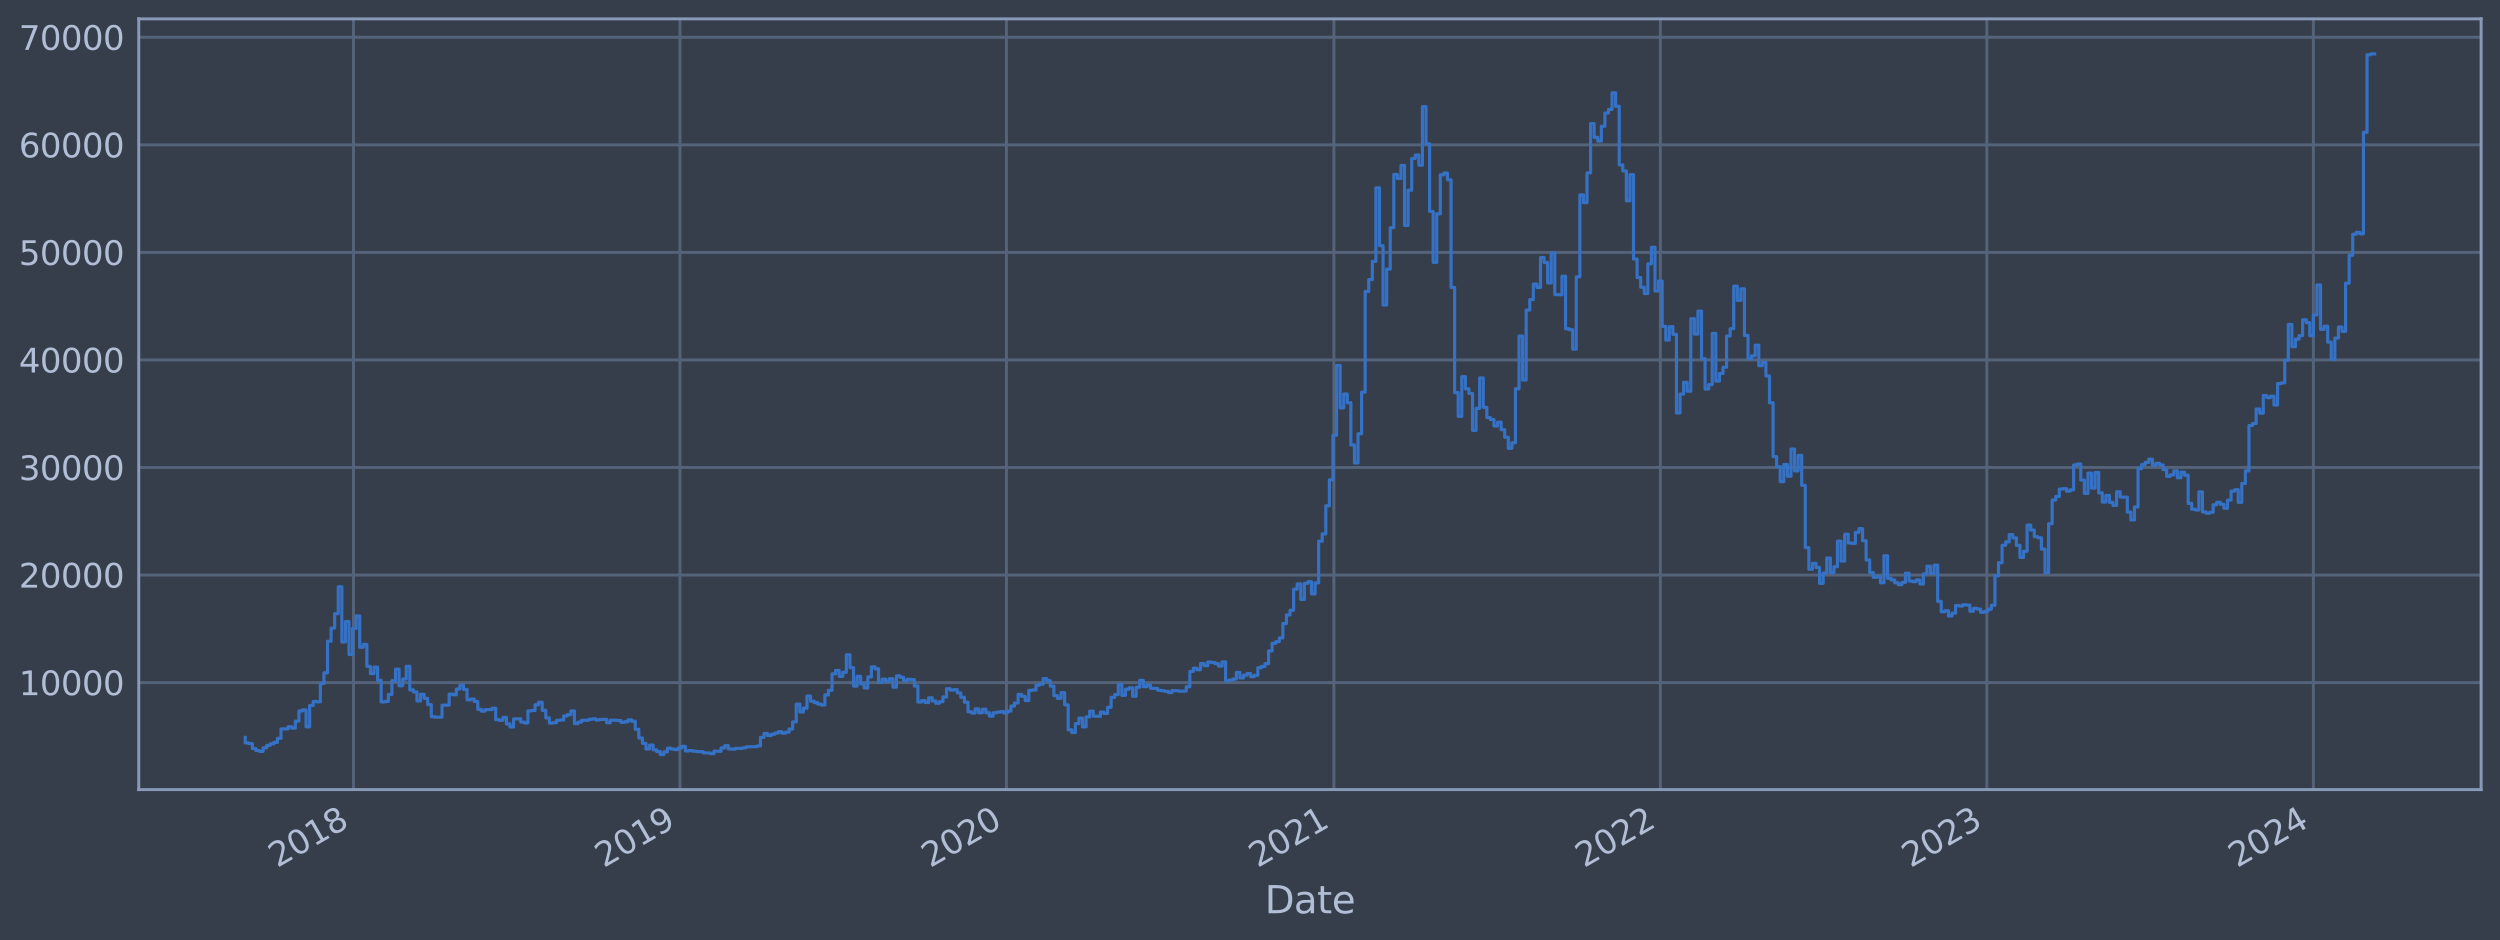 <?xml version="1.0" encoding="utf-8" standalone="no"?>
<!DOCTYPE svg PUBLIC "-//W3C//DTD SVG 1.1//EN"
  "http://www.w3.org/Graphics/SVG/1.1/DTD/svg11.dtd">
<svg xmlns:xlink="http://www.w3.org/1999/xlink" width="952.884pt" height="358.291pt" viewBox="0 0 952.884 358.291" xmlns="http://www.w3.org/2000/svg" version="1.1">
 <defs>
  <style type="text/css">*{stroke-linejoin: round; stroke-linecap: butt}</style>
 </defs>
 <g id="figure_1">
  <g id="patch_1">
   <path d="M 0 358.291 
L 952.884 358.291 
L 952.884 0 
L 0 0 
z
" style="fill: #373e4b"/>
  </g>
  <g id="axes_1">
   <g id="patch_2">
    <path d="M 52.884 300.96 
L 945.684 300.96 
L 945.684 7.2 
L 52.884 7.2 
z
" style="fill: #373e4b"/>
   </g>
   <g id="matplotlib.axis_1">
    <g id="xtick_1">
     <g id="line2d_1">
      <path d="M 134.721 300.96 
L 134.721 7.2 
" clip-path="url(#pce26f4c0db)" style="fill: none; stroke: #546379; stroke-width: 1.12; stroke-linecap: square"/>
     </g>
     <g id="line2d_2"/>
     <g id="text_1">
      <!-- 2018 -->
      <g style="fill: #b1bed6" transform="translate(105.64 330.885) rotate(-30) scale(0.126 -0.126)">
       <defs>
        <path id="DejaVuSans-32" d="M 1228 531 
L 3431 531 
L 3431 0 
L 469 0 
L 469 531 
Q 828 903 1448 1529 
Q 2069 2156 2228 2338 
Q 2531 2678 2651 2914 
Q 2772 3150 2772 3378 
Q 2772 3750 2511 3984 
Q 2250 4219 1831 4219 
Q 1534 4219 1204 4116 
Q 875 4013 500 3803 
L 500 4441 
Q 881 4594 1212 4672 
Q 1544 4750 1819 4750 
Q 2544 4750 2975 4387 
Q 3406 4025 3406 3419 
Q 3406 3131 3298 2873 
Q 3191 2616 2906 2266 
Q 2828 2175 2409 1742 
Q 1991 1309 1228 531 
z
" transform="scale(0.016)"/>
        <path id="DejaVuSans-30" d="M 2034 4250 
Q 1547 4250 1301 3770 
Q 1056 3291 1056 2328 
Q 1056 1369 1301 889 
Q 1547 409 2034 409 
Q 2525 409 2770 889 
Q 3016 1369 3016 2328 
Q 3016 3291 2770 3770 
Q 2525 4250 2034 4250 
z
M 2034 4750 
Q 2819 4750 3233 4129 
Q 3647 3509 3647 2328 
Q 3647 1150 3233 529 
Q 2819 -91 2034 -91 
Q 1250 -91 836 529 
Q 422 1150 422 2328 
Q 422 3509 836 4129 
Q 1250 4750 2034 4750 
z
" transform="scale(0.016)"/>
        <path id="DejaVuSans-31" d="M 794 531 
L 1825 531 
L 1825 4091 
L 703 3866 
L 703 4441 
L 1819 4666 
L 2450 4666 
L 2450 531 
L 3481 531 
L 3481 0 
L 794 0 
L 794 531 
z
" transform="scale(0.016)"/>
        <path id="DejaVuSans-38" d="M 2034 2216 
Q 1584 2216 1326 1975 
Q 1069 1734 1069 1313 
Q 1069 891 1326 650 
Q 1584 409 2034 409 
Q 2484 409 2743 651 
Q 3003 894 3003 1313 
Q 3003 1734 2745 1975 
Q 2488 2216 2034 2216 
z
M 1403 2484 
Q 997 2584 770 2862 
Q 544 3141 544 3541 
Q 544 4100 942 4425 
Q 1341 4750 2034 4750 
Q 2731 4750 3128 4425 
Q 3525 4100 3525 3541 
Q 3525 3141 3298 2862 
Q 3072 2584 2669 2484 
Q 3125 2378 3379 2068 
Q 3634 1759 3634 1313 
Q 3634 634 3220 271 
Q 2806 -91 2034 -91 
Q 1263 -91 848 271 
Q 434 634 434 1313 
Q 434 1759 690 2068 
Q 947 2378 1403 2484 
z
M 1172 3481 
Q 1172 3119 1398 2916 
Q 1625 2713 2034 2713 
Q 2441 2713 2670 2916 
Q 2900 3119 2900 3481 
Q 2900 3844 2670 4047 
Q 2441 4250 2034 4250 
Q 1625 4250 1398 4047 
Q 1172 3844 1172 3481 
z
" transform="scale(0.016)"/>
       </defs>
       <use xlink:href="#DejaVuSans-32"/>
       <use xlink:href="#DejaVuSans-30" x="63.623"/>
       <use xlink:href="#DejaVuSans-31" x="127.246"/>
       <use xlink:href="#DejaVuSans-38" x="190.869"/>
      </g>
     </g>
    </g>
    <g id="xtick_2">
     <g id="line2d_3">
      <path d="M 259.168 300.96 
L 259.168 7.2 
" clip-path="url(#pce26f4c0db)" style="fill: none; stroke: #546379; stroke-width: 1.12; stroke-linecap: square"/>
     </g>
     <g id="line2d_4"/>
     <g id="text_2">
      <!-- 2019 -->
      <g style="fill: #b1bed6" transform="translate(230.087 330.885) rotate(-30) scale(0.126 -0.126)">
       <defs>
        <path id="DejaVuSans-39" d="M 703 97 
L 703 672 
Q 941 559 1184 500 
Q 1428 441 1663 441 
Q 2288 441 2617 861 
Q 2947 1281 2994 2138 
Q 2813 1869 2534 1725 
Q 2256 1581 1919 1581 
Q 1219 1581 811 2004 
Q 403 2428 403 3163 
Q 403 3881 828 4315 
Q 1253 4750 1959 4750 
Q 2769 4750 3195 4129 
Q 3622 3509 3622 2328 
Q 3622 1225 3098 567 
Q 2575 -91 1691 -91 
Q 1453 -91 1209 -44 
Q 966 3 703 97 
z
M 1959 2075 
Q 2384 2075 2632 2365 
Q 2881 2656 2881 3163 
Q 2881 3666 2632 3958 
Q 2384 4250 1959 4250 
Q 1534 4250 1286 3958 
Q 1038 3666 1038 3163 
Q 1038 2656 1286 2365 
Q 1534 2075 1959 2075 
z
" transform="scale(0.016)"/>
       </defs>
       <use xlink:href="#DejaVuSans-32"/>
       <use xlink:href="#DejaVuSans-30" x="63.623"/>
       <use xlink:href="#DejaVuSans-31" x="127.246"/>
       <use xlink:href="#DejaVuSans-39" x="190.869"/>
      </g>
     </g>
    </g>
    <g id="xtick_3">
     <g id="line2d_5">
      <path d="M 383.616 300.96 
L 383.616 7.2 
" clip-path="url(#pce26f4c0db)" style="fill: none; stroke: #546379; stroke-width: 1.12; stroke-linecap: square"/>
     </g>
     <g id="line2d_6"/>
     <g id="text_3">
      <!-- 2020 -->
      <g style="fill: #b1bed6" transform="translate(354.535 330.885) rotate(-30) scale(0.126 -0.126)">
       <use xlink:href="#DejaVuSans-32"/>
       <use xlink:href="#DejaVuSans-30" x="63.623"/>
       <use xlink:href="#DejaVuSans-32" x="127.246"/>
       <use xlink:href="#DejaVuSans-30" x="190.869"/>
      </g>
     </g>
    </g>
    <g id="xtick_4">
     <g id="line2d_7">
      <path d="M 508.405 300.96 
L 508.405 7.2 
" clip-path="url(#pce26f4c0db)" style="fill: none; stroke: #546379; stroke-width: 1.12; stroke-linecap: square"/>
     </g>
     <g id="line2d_8"/>
     <g id="text_4">
      <!-- 2021 -->
      <g style="fill: #b1bed6" transform="translate(479.324 330.885) rotate(-30) scale(0.126 -0.126)">
       <use xlink:href="#DejaVuSans-32"/>
       <use xlink:href="#DejaVuSans-30" x="63.623"/>
       <use xlink:href="#DejaVuSans-32" x="127.246"/>
       <use xlink:href="#DejaVuSans-31" x="190.869"/>
      </g>
     </g>
    </g>
    <g id="xtick_5">
     <g id="line2d_9">
      <path d="M 632.852 300.96 
L 632.852 7.2 
" clip-path="url(#pce26f4c0db)" style="fill: none; stroke: #546379; stroke-width: 1.12; stroke-linecap: square"/>
     </g>
     <g id="line2d_10"/>
     <g id="text_5">
      <!-- 2022 -->
      <g style="fill: #b1bed6" transform="translate(603.771 330.885) rotate(-30) scale(0.126 -0.126)">
       <use xlink:href="#DejaVuSans-32"/>
       <use xlink:href="#DejaVuSans-30" x="63.623"/>
       <use xlink:href="#DejaVuSans-32" x="127.246"/>
       <use xlink:href="#DejaVuSans-32" x="190.869"/>
      </g>
     </g>
    </g>
    <g id="xtick_6">
     <g id="line2d_11">
      <path d="M 757.3 300.96 
L 757.3 7.2 
" clip-path="url(#pce26f4c0db)" style="fill: none; stroke: #546379; stroke-width: 1.12; stroke-linecap: square"/>
     </g>
     <g id="line2d_12"/>
     <g id="text_6">
      <!-- 2023 -->
      <g style="fill: #b1bed6" transform="translate(728.219 330.885) rotate(-30) scale(0.126 -0.126)">
       <defs>
        <path id="DejaVuSans-33" d="M 2597 2516 
Q 3050 2419 3304 2112 
Q 3559 1806 3559 1356 
Q 3559 666 3084 287 
Q 2609 -91 1734 -91 
Q 1441 -91 1130 -33 
Q 819 25 488 141 
L 488 750 
Q 750 597 1062 519 
Q 1375 441 1716 441 
Q 2309 441 2620 675 
Q 2931 909 2931 1356 
Q 2931 1769 2642 2001 
Q 2353 2234 1838 2234 
L 1294 2234 
L 1294 2753 
L 1863 2753 
Q 2328 2753 2575 2939 
Q 2822 3125 2822 3475 
Q 2822 3834 2567 4026 
Q 2313 4219 1838 4219 
Q 1578 4219 1281 4162 
Q 984 4106 628 3988 
L 628 4550 
Q 988 4650 1302 4700 
Q 1616 4750 1894 4750 
Q 2613 4750 3031 4423 
Q 3450 4097 3450 3541 
Q 3450 3153 3228 2886 
Q 3006 2619 2597 2516 
z
" transform="scale(0.016)"/>
       </defs>
       <use xlink:href="#DejaVuSans-32"/>
       <use xlink:href="#DejaVuSans-30" x="63.623"/>
       <use xlink:href="#DejaVuSans-32" x="127.246"/>
       <use xlink:href="#DejaVuSans-33" x="190.869"/>
      </g>
     </g>
    </g>
    <g id="xtick_7">
     <g id="line2d_13">
      <path d="M 881.748 300.96 
L 881.748 7.2 
" clip-path="url(#pce26f4c0db)" style="fill: none; stroke: #546379; stroke-width: 1.12; stroke-linecap: square"/>
     </g>
     <g id="line2d_14"/>
     <g id="text_7">
      <!-- 2024 -->
      <g style="fill: #b1bed6" transform="translate(852.667 330.885) rotate(-30) scale(0.126 -0.126)">
       <defs>
        <path id="DejaVuSans-34" d="M 2419 4116 
L 825 1625 
L 2419 1625 
L 2419 4116 
z
M 2253 4666 
L 3047 4666 
L 3047 1625 
L 3713 1625 
L 3713 1100 
L 3047 1100 
L 3047 0 
L 2419 0 
L 2419 1100 
L 313 1100 
L 313 1709 
L 2253 4666 
z
" transform="scale(0.016)"/>
       </defs>
       <use xlink:href="#DejaVuSans-32"/>
       <use xlink:href="#DejaVuSans-30" x="63.623"/>
       <use xlink:href="#DejaVuSans-32" x="127.246"/>
       <use xlink:href="#DejaVuSans-34" x="190.869"/>
      </g>
     </g>
    </g>
    <g id="text_8">
     <!-- Date -->
     <g style="fill: #b1bed6" transform="translate(482.075 348.096) scale(0.144 -0.144)">
      <defs>
       <path id="DejaVuSans-44" d="M 1259 4147 
L 1259 519 
L 2022 519 
Q 2988 519 3436 956 
Q 3884 1394 3884 2338 
Q 3884 3275 3436 3711 
Q 2988 4147 2022 4147 
L 1259 4147 
z
M 628 4666 
L 1925 4666 
Q 3281 4666 3915 4102 
Q 4550 3538 4550 2338 
Q 4550 1131 3912 565 
Q 3275 0 1925 0 
L 628 0 
L 628 4666 
z
" transform="scale(0.016)"/>
       <path id="DejaVuSans-61" d="M 2194 1759 
Q 1497 1759 1228 1600 
Q 959 1441 959 1056 
Q 959 750 1161 570 
Q 1363 391 1709 391 
Q 2188 391 2477 730 
Q 2766 1069 2766 1631 
L 2766 1759 
L 2194 1759 
z
M 3341 1997 
L 3341 0 
L 2766 0 
L 2766 531 
Q 2569 213 2275 61 
Q 1981 -91 1556 -91 
Q 1019 -91 701 211 
Q 384 513 384 1019 
Q 384 1609 779 1909 
Q 1175 2209 1959 2209 
L 2766 2209 
L 2766 2266 
Q 2766 2663 2505 2880 
Q 2244 3097 1772 3097 
Q 1472 3097 1187 3025 
Q 903 2953 641 2809 
L 641 3341 
Q 956 3463 1253 3523 
Q 1550 3584 1831 3584 
Q 2591 3584 2966 3190 
Q 3341 2797 3341 1997 
z
" transform="scale(0.016)"/>
       <path id="DejaVuSans-74" d="M 1172 4494 
L 1172 3500 
L 2356 3500 
L 2356 3053 
L 1172 3053 
L 1172 1153 
Q 1172 725 1289 603 
Q 1406 481 1766 481 
L 2356 481 
L 2356 0 
L 1766 0 
Q 1100 0 847 248 
Q 594 497 594 1153 
L 594 3053 
L 172 3053 
L 172 3500 
L 594 3500 
L 594 4494 
L 1172 4494 
z
" transform="scale(0.016)"/>
       <path id="DejaVuSans-65" d="M 3597 1894 
L 3597 1613 
L 953 1613 
Q 991 1019 1311 708 
Q 1631 397 2203 397 
Q 2534 397 2845 478 
Q 3156 559 3463 722 
L 3463 178 
Q 3153 47 2828 -22 
Q 2503 -91 2169 -91 
Q 1331 -91 842 396 
Q 353 884 353 1716 
Q 353 2575 817 3079 
Q 1281 3584 2069 3584 
Q 2775 3584 3186 3129 
Q 3597 2675 3597 1894 
z
M 3022 2063 
Q 3016 2534 2758 2815 
Q 2500 3097 2075 3097 
Q 1594 3097 1305 2825 
Q 1016 2553 972 2059 
L 3022 2063 
z
" transform="scale(0.016)"/>
      </defs>
      <use xlink:href="#DejaVuSans-44"/>
      <use xlink:href="#DejaVuSans-61" x="77.002"/>
      <use xlink:href="#DejaVuSans-74" x="138.281"/>
      <use xlink:href="#DejaVuSans-65" x="177.49"/>
     </g>
    </g>
   </g>
   <g id="matplotlib.axis_2">
    <g id="ytick_1">
     <g id="line2d_15">
      <path d="M 52.884 260.175 
L 945.684 260.175 
" clip-path="url(#pce26f4c0db)" style="fill: none; stroke: #546379; stroke-width: 1.12; stroke-linecap: square"/>
     </g>
     <g id="line2d_16"/>
     <g id="text_9">
      <!-- 10000 -->
      <g style="fill: #b1bed6" transform="translate(7.2 264.962) scale(0.126 -0.126)">
       <use xlink:href="#DejaVuSans-31"/>
       <use xlink:href="#DejaVuSans-30" x="63.623"/>
       <use xlink:href="#DejaVuSans-30" x="127.246"/>
       <use xlink:href="#DejaVuSans-30" x="190.869"/>
       <use xlink:href="#DejaVuSans-30" x="254.492"/>
      </g>
     </g>
    </g>
    <g id="ytick_2">
     <g id="line2d_17">
      <path d="M 52.884 219.181 
L 945.684 219.181 
" clip-path="url(#pce26f4c0db)" style="fill: none; stroke: #546379; stroke-width: 1.12; stroke-linecap: square"/>
     </g>
     <g id="line2d_18"/>
     <g id="text_10">
      <!-- 20000 -->
      <g style="fill: #b1bed6" transform="translate(7.2 223.968) scale(0.126 -0.126)">
       <use xlink:href="#DejaVuSans-32"/>
       <use xlink:href="#DejaVuSans-30" x="63.623"/>
       <use xlink:href="#DejaVuSans-30" x="127.246"/>
       <use xlink:href="#DejaVuSans-30" x="190.869"/>
       <use xlink:href="#DejaVuSans-30" x="254.492"/>
      </g>
     </g>
    </g>
    <g id="ytick_3">
     <g id="line2d_19">
      <path d="M 52.884 178.187 
L 945.684 178.187 
" clip-path="url(#pce26f4c0db)" style="fill: none; stroke: #546379; stroke-width: 1.12; stroke-linecap: square"/>
     </g>
     <g id="line2d_20"/>
     <g id="text_11">
      <!-- 30000 -->
      <g style="fill: #b1bed6" transform="translate(7.2 182.974) scale(0.126 -0.126)">
       <use xlink:href="#DejaVuSans-33"/>
       <use xlink:href="#DejaVuSans-30" x="63.623"/>
       <use xlink:href="#DejaVuSans-30" x="127.246"/>
       <use xlink:href="#DejaVuSans-30" x="190.869"/>
       <use xlink:href="#DejaVuSans-30" x="254.492"/>
      </g>
     </g>
    </g>
    <g id="ytick_4">
     <g id="line2d_21">
      <path d="M 52.884 137.194 
L 945.684 137.194 
" clip-path="url(#pce26f4c0db)" style="fill: none; stroke: #546379; stroke-width: 1.12; stroke-linecap: square"/>
     </g>
     <g id="line2d_22"/>
     <g id="text_12">
      <!-- 40000 -->
      <g style="fill: #b1bed6" transform="translate(7.2 141.981) scale(0.126 -0.126)">
       <use xlink:href="#DejaVuSans-34"/>
       <use xlink:href="#DejaVuSans-30" x="63.623"/>
       <use xlink:href="#DejaVuSans-30" x="127.246"/>
       <use xlink:href="#DejaVuSans-30" x="190.869"/>
       <use xlink:href="#DejaVuSans-30" x="254.492"/>
      </g>
     </g>
    </g>
    <g id="ytick_5">
     <g id="line2d_23">
      <path d="M 52.884 96.2 
L 945.684 96.2 
" clip-path="url(#pce26f4c0db)" style="fill: none; stroke: #546379; stroke-width: 1.12; stroke-linecap: square"/>
     </g>
     <g id="line2d_24"/>
     <g id="text_13">
      <!-- 50000 -->
      <g style="fill: #b1bed6" transform="translate(7.2 100.987) scale(0.126 -0.126)">
       <defs>
        <path id="DejaVuSans-35" d="M 691 4666 
L 3169 4666 
L 3169 4134 
L 1269 4134 
L 1269 2991 
Q 1406 3038 1543 3061 
Q 1681 3084 1819 3084 
Q 2600 3084 3056 2656 
Q 3513 2228 3513 1497 
Q 3513 744 3044 326 
Q 2575 -91 1722 -91 
Q 1428 -91 1123 -41 
Q 819 9 494 109 
L 494 744 
Q 775 591 1075 516 
Q 1375 441 1709 441 
Q 2250 441 2565 725 
Q 2881 1009 2881 1497 
Q 2881 1984 2565 2268 
Q 2250 2553 1709 2553 
Q 1456 2553 1204 2497 
Q 953 2441 691 2322 
L 691 4666 
z
" transform="scale(0.016)"/>
       </defs>
       <use xlink:href="#DejaVuSans-35"/>
       <use xlink:href="#DejaVuSans-30" x="63.623"/>
       <use xlink:href="#DejaVuSans-30" x="127.246"/>
       <use xlink:href="#DejaVuSans-30" x="190.869"/>
       <use xlink:href="#DejaVuSans-30" x="254.492"/>
      </g>
     </g>
    </g>
    <g id="ytick_6">
     <g id="line2d_25">
      <path d="M 52.884 55.206 
L 945.684 55.206 
" clip-path="url(#pce26f4c0db)" style="fill: none; stroke: #546379; stroke-width: 1.12; stroke-linecap: square"/>
     </g>
     <g id="line2d_26"/>
     <g id="text_14">
      <!-- 60000 -->
      <g style="fill: #b1bed6" transform="translate(7.2 59.993) scale(0.126 -0.126)">
       <defs>
        <path id="DejaVuSans-36" d="M 2113 2584 
Q 1688 2584 1439 2293 
Q 1191 2003 1191 1497 
Q 1191 994 1439 701 
Q 1688 409 2113 409 
Q 2538 409 2786 701 
Q 3034 994 3034 1497 
Q 3034 2003 2786 2293 
Q 2538 2584 2113 2584 
z
M 3366 4563 
L 3366 3988 
Q 3128 4100 2886 4159 
Q 2644 4219 2406 4219 
Q 1781 4219 1451 3797 
Q 1122 3375 1075 2522 
Q 1259 2794 1537 2939 
Q 1816 3084 2150 3084 
Q 2853 3084 3261 2657 
Q 3669 2231 3669 1497 
Q 3669 778 3244 343 
Q 2819 -91 2113 -91 
Q 1303 -91 875 529 
Q 447 1150 447 2328 
Q 447 3434 972 4092 
Q 1497 4750 2381 4750 
Q 2619 4750 2861 4703 
Q 3103 4656 3366 4563 
z
" transform="scale(0.016)"/>
       </defs>
       <use xlink:href="#DejaVuSans-36"/>
       <use xlink:href="#DejaVuSans-30" x="63.623"/>
       <use xlink:href="#DejaVuSans-30" x="127.246"/>
       <use xlink:href="#DejaVuSans-30" x="190.869"/>
       <use xlink:href="#DejaVuSans-30" x="254.492"/>
      </g>
     </g>
    </g>
    <g id="ytick_7">
     <g id="line2d_27">
      <path d="M 52.884 14.213 
L 945.684 14.213 
" clip-path="url(#pce26f4c0db)" style="fill: none; stroke: #546379; stroke-width: 1.12; stroke-linecap: square"/>
     </g>
     <g id="line2d_28"/>
     <g id="text_15">
      <!-- 70000 -->
      <g style="fill: #b1bed6" transform="translate(7.2 19) scale(0.126 -0.126)">
       <defs>
        <path id="DejaVuSans-37" d="M 525 4666 
L 3525 4666 
L 3525 4397 
L 1831 0 
L 1172 0 
L 2766 4134 
L 525 4134 
L 525 4666 
z
" transform="scale(0.016)"/>
       </defs>
       <use xlink:href="#DejaVuSans-37"/>
       <use xlink:href="#DejaVuSans-30" x="63.623"/>
       <use xlink:href="#DejaVuSans-30" x="127.246"/>
       <use xlink:href="#DejaVuSans-30" x="190.869"/>
       <use xlink:href="#DejaVuSans-30" x="254.492"/>
      </g>
     </g>
    </g>
   </g>
   <g id="line2d_29">
    <path d="M 93.466 281.047 
L 93.466 283.193 
L 94.829 283.193 
L 94.829 283.415 
L 96.193 283.415 
L 96.193 285.323 
L 97.557 285.323 
L 97.557 286.089 
L 98.921 286.089 
L 98.921 286.407 
L 100.285 286.407 
L 100.285 285.05 
L 101.648 285.05 
L 101.648 284.098 
L 103.012 284.098 
L 103.012 283.507 
L 104.376 283.507 
L 104.376 282.969 
L 105.74 282.969 
L 105.74 281.401 
L 107.104 281.401 
L 107.104 277.836 
L 109.831 277.814 
L 109.831 276.98 
L 111.195 276.98 
L 111.195 277.516 
L 112.559 277.516 
L 112.559 274.867 
L 113.923 274.867 
L 113.923 270.973 
L 115.287 270.973 
L 115.287 270.553 
L 116.65 270.553 
L 116.65 277.023 
L 118.014 277.023 
L 118.014 268.911 
L 119.378 268.911 
L 119.378 267.378 
L 120.742 267.378 
L 120.742 267.501 
L 122.106 267.501 
L 122.106 260.507 
L 123.469 260.507 
L 123.469 256.433 
L 124.833 256.433 
L 124.833 244.417 
L 126.197 244.417 
L 126.197 239.395 
L 127.561 239.395 
L 127.561 233.905 
L 128.925 233.905 
L 128.925 223.642 
L 130.288 223.642 
L 130.288 244.693 
L 131.652 244.693 
L 131.652 236.899 
L 133.016 236.899 
L 133.016 249.465 
L 134.38 249.465 
L 134.38 239.517 
L 135.744 239.517 
L 135.744 234.788 
L 137.107 234.788 
L 137.107 246.706 
L 138.471 246.706 
L 138.471 245.605 
L 139.835 245.605 
L 139.835 253.999 
L 141.199 253.999 
L 141.199 256.766 
L 142.563 256.766 
L 142.563 254.307 
L 143.927 254.307 
L 143.927 259.338 
L 145.29 259.338 
L 145.29 267.545 
L 146.654 267.545 
L 146.654 267.369 
L 148.018 267.369 
L 148.018 264.702 
L 149.382 264.702 
L 149.382 259.443 
L 150.746 259.443 
L 150.746 255.067 
L 152.109 255.067 
L 152.109 261.406 
L 153.473 261.406 
L 153.473 258.813 
L 154.837 258.813 
L 154.837 253.957 
L 156.201 253.957 
L 156.201 262.944 
L 157.565 262.944 
L 157.565 263.741 
L 158.928 263.741 
L 158.928 267.152 
L 160.292 267.152 
L 160.292 264.643 
L 161.656 264.643 
L 161.656 266.185 
L 163.02 266.185 
L 163.02 268.576 
L 164.384 268.576 
L 164.384 273.18 
L 165.747 273.18 
L 165.747 273.347 
L 168.475 273.357 
L 168.475 268.803 
L 171.203 268.754 
L 171.203 264.559 
L 172.567 264.559 
L 172.567 264.806 
L 173.93 264.806 
L 173.93 262.641 
L 175.294 262.641 
L 175.294 261.186 
L 176.658 261.186 
L 176.658 262.761 
L 178.022 262.761 
L 178.022 266.747 
L 179.386 266.747 
L 179.386 266.442 
L 180.749 266.442 
L 180.749 267.381 
L 182.113 267.381 
L 182.113 270.374 
L 183.477 270.374 
L 183.477 271.06 
L 184.841 271.06 
L 184.841 270.466 
L 187.568 270.442 
L 187.568 269.95 
L 188.932 269.95 
L 188.932 274.305 
L 190.296 274.305 
L 190.296 274.569 
L 191.66 274.569 
L 191.66 273.453 
L 193.024 273.453 
L 193.024 275.928 
L 194.388 275.928 
L 194.388 277.072 
L 195.751 277.072 
L 195.751 274.004 
L 198.479 273.995 
L 198.479 275.222 
L 199.843 275.222 
L 199.843 275.552 
L 201.207 275.552 
L 201.207 270.952 
L 202.57 270.952 
L 202.57 270.806 
L 203.934 270.806 
L 203.934 268.62 
L 205.298 268.62 
L 205.298 267.67 
L 206.662 267.67 
L 206.662 270.773 
L 208.026 270.773 
L 208.026 273.628 
L 209.389 273.628 
L 209.389 275.638 
L 210.753 275.638 
L 210.753 275.463 
L 212.117 275.463 
L 212.117 274.578 
L 213.481 274.578 
L 213.481 274.416 
L 214.845 274.416 
L 214.845 272.878 
L 216.208 272.878 
L 216.208 272.396 
L 217.572 272.396 
L 217.572 271 
L 218.936 271 
L 218.936 275.818 
L 220.3 275.818 
L 220.3 275.236 
L 221.664 275.236 
L 221.664 274.533 
L 224.391 274.539 
L 224.391 274.18 
L 225.755 274.18 
L 225.755 273.995 
L 227.119 273.995 
L 227.119 274.435 
L 228.483 274.435 
L 228.483 274.221 
L 231.21 274.19 
L 231.21 275.485 
L 232.574 275.485 
L 232.574 274.483 
L 235.302 274.548 
L 235.302 274.637 
L 236.666 274.637 
L 236.666 275.336 
L 238.029 275.336 
L 238.029 275.091 
L 239.393 275.091 
L 239.393 274.372 
L 240.757 274.372 
L 240.757 274.898 
L 242.121 274.898 
L 242.121 277.971 
L 243.485 277.971 
L 243.485 281.291 
L 244.848 281.291 
L 244.848 283.324 
L 246.212 283.324 
L 246.212 285.474 
L 247.576 285.474 
L 247.576 284 
L 248.94 284 
L 248.94 285.816 
L 250.304 285.816 
L 250.304 286.458 
L 251.668 286.458 
L 251.668 287.607 
L 253.031 287.607 
L 253.031 286.589 
L 254.395 286.589 
L 254.395 285.182 
L 255.759 285.182 
L 255.759 285.503 
L 257.123 285.503 
L 257.123 285.712 
L 258.487 285.712 
L 258.487 285.053 
L 259.85 285.053 
L 259.85 284.477 
L 261.214 284.477 
L 261.214 286.221 
L 262.578 286.221 
L 262.578 286.073 
L 263.942 286.073 
L 263.942 286.305 
L 265.306 286.305 
L 265.306 286.463 
L 268.033 286.508 
L 268.033 286.944 
L 270.761 287.001 
L 270.761 287.252 
L 272.125 287.252 
L 272.125 286.29 
L 274.852 286.377 
L 274.852 285.072 
L 276.216 285.072 
L 276.216 284.199 
L 277.58 284.199 
L 277.58 285.455 
L 280.308 285.531 
L 280.308 285.235 
L 283.035 285.258 
L 283.035 285.031 
L 284.399 285.031 
L 284.399 284.652 
L 288.49 284.572 
L 288.49 284.303 
L 289.854 284.303 
L 289.854 281.035 
L 291.218 281.035 
L 291.218 279.57 
L 292.582 279.57 
L 292.582 280.373 
L 293.946 280.373 
L 293.946 279.865 
L 295.309 279.865 
L 295.309 279.404 
L 296.673 279.404 
L 296.673 278.892 
L 298.037 278.892 
L 298.037 279.436 
L 299.401 279.436 
L 299.401 279.072 
L 300.765 279.072 
L 300.765 277.866 
L 302.129 277.866 
L 302.129 275.146 
L 303.492 275.146 
L 303.492 268.403 
L 304.856 268.403 
L 304.856 271.386 
L 306.22 271.386 
L 306.22 269.907 
L 307.584 269.907 
L 307.584 265.322 
L 308.948 265.322 
L 308.948 267.257 
L 310.311 267.257 
L 310.311 267.82 
L 311.675 267.82 
L 311.675 268.38 
L 313.039 268.38 
L 313.039 268.711 
L 314.403 268.711 
L 314.403 264.85 
L 315.767 264.85 
L 315.767 263.119 
L 317.13 263.119 
L 317.13 256.836 
L 318.494 256.836 
L 318.494 255.531 
L 319.858 255.531 
L 319.858 257.802 
L 321.222 257.802 
L 321.222 256.259 
L 322.586 256.259 
L 322.586 249.571 
L 323.949 249.571 
L 323.949 254.48 
L 325.313 254.48 
L 325.313 261.51 
L 326.677 261.51 
L 326.677 257.767 
L 328.041 257.767 
L 328.041 260.686 
L 329.405 260.686 
L 329.405 262.219 
L 330.769 262.219 
L 330.769 258.004 
L 332.132 258.004 
L 332.132 254.166 
L 333.496 254.166 
L 333.496 254.918 
L 334.86 254.918 
L 334.86 260.105 
L 336.224 260.105 
L 336.224 258.873 
L 337.588 258.873 
L 337.588 259.716 
L 338.951 259.716 
L 338.951 258.698 
L 340.315 258.698 
L 340.315 261.905 
L 341.679 261.905 
L 341.679 257.628 
L 343.043 257.628 
L 343.043 258.177 
L 344.407 258.177 
L 344.407 259.522 
L 345.77 259.522 
L 345.77 258.902 
L 347.134 258.902 
L 347.134 259.044 
L 348.498 259.044 
L 348.498 261.473 
L 349.862 261.473 
L 349.862 267.579 
L 351.226 267.579 
L 351.226 267.05 
L 352.589 267.05 
L 352.589 267.768 
L 353.953 267.768 
L 353.953 265.963 
L 355.317 265.963 
L 355.317 267.21 
L 356.681 267.21 
L 356.681 268.059 
L 358.045 268.059 
L 358.045 267.461 
L 359.409 267.461 
L 359.409 265.64 
L 360.772 265.64 
L 360.772 262.498 
L 362.136 262.498 
L 362.136 263.039 
L 363.5 263.039 
L 363.5 262.867 
L 364.864 262.867 
L 364.864 264.122 
L 366.228 264.122 
L 366.228 265.781 
L 367.591 265.781 
L 367.591 267.652 
L 368.955 267.652 
L 368.955 271.299 
L 370.319 271.299 
L 370.319 271.802 
L 371.683 271.802 
L 371.683 270.187 
L 373.047 270.187 
L 373.047 271.682 
L 374.41 271.682 
L 374.41 270.331 
L 375.774 270.331 
L 375.774 271.697 
L 377.138 271.697 
L 377.138 272.967 
L 378.502 272.967 
L 378.502 271.693 
L 379.866 271.693 
L 379.866 271.445 
L 381.229 271.445 
L 381.229 271.239 
L 382.593 271.239 
L 382.593 271.753 
L 383.957 271.753 
L 383.957 271.032 
L 385.321 271.032 
L 385.321 269.12 
L 386.685 269.12 
L 386.685 267.942 
L 388.049 267.942 
L 388.049 264.683 
L 389.412 264.683 
L 389.412 265.413 
L 390.776 265.413 
L 390.776 267.032 
L 392.14 267.032 
L 392.14 263.127 
L 393.504 263.127 
L 393.504 262.985 
L 394.868 262.985 
L 394.868 261.176 
L 396.231 261.176 
L 396.231 260.77 
L 397.595 260.77 
L 397.595 258.664 
L 398.959 258.664 
L 398.959 259.434 
L 400.323 259.434 
L 400.323 261.529 
L 401.687 261.529 
L 401.687 265.153 
L 403.05 265.153 
L 403.05 266.184 
L 404.414 266.184 
L 404.414 263.998 
L 405.778 263.998 
L 405.778 268.652 
L 407.142 268.652 
L 407.142 278.175 
L 408.506 278.175 
L 408.506 279.206 
L 409.869 279.206 
L 409.869 275.794 
L 411.233 275.794 
L 411.233 273.709 
L 412.597 273.709 
L 412.597 277.042 
L 413.961 277.042 
L 413.961 273.255 
L 415.325 273.255 
L 415.325 271.066 
L 416.689 271.066 
L 416.689 272.992 
L 419.416 272.998 
L 419.416 271.41 
L 420.78 271.41 
L 420.78 271.936 
L 422.144 271.936 
L 422.144 269.606 
L 423.508 269.606 
L 423.508 265.796 
L 424.871 265.796 
L 424.871 264.742 
L 426.235 264.742 
L 426.235 260.905 
L 427.599 260.905 
L 427.599 265.034 
L 428.963 265.034 
L 428.963 262.693 
L 430.327 262.693 
L 430.327 262.181 
L 431.69 262.181 
L 431.69 265.378 
L 433.054 265.378 
L 433.054 261.941 
L 434.418 261.941 
L 434.418 259.338 
L 435.782 259.338 
L 435.782 261.717 
L 437.146 261.717 
L 437.146 261.096 
L 438.51 261.096 
L 438.51 262.333 
L 441.237 262.41 
L 441.237 263.107 
L 442.601 263.107 
L 442.601 263.287 
L 443.965 263.287 
L 443.965 263.514 
L 445.329 263.514 
L 445.329 263.977 
L 446.692 263.977 
L 446.692 263.224 
L 449.42 263.307 
L 449.42 263.481 
L 452.148 263.394 
L 452.148 261.761 
L 453.511 261.761 
L 453.511 255.902 
L 454.875 255.902 
L 454.875 254.666 
L 456.239 254.666 
L 456.239 255.279 
L 457.603 255.279 
L 457.603 252.929 
L 458.967 252.929 
L 458.967 253.726 
L 460.33 253.726 
L 460.33 252.329 
L 461.694 252.329 
L 461.694 252.526 
L 463.058 252.526 
L 463.058 252.944 
L 464.422 252.944 
L 464.422 253.883 
L 465.786 253.883 
L 465.786 252.291 
L 467.15 252.291 
L 467.15 259.52 
L 468.513 259.52 
L 468.513 259.241 
L 469.877 259.241 
L 469.877 258.819 
L 471.241 258.819 
L 471.241 256.305 
L 472.605 256.305 
L 472.605 258.41 
L 473.969 258.41 
L 473.969 257.335 
L 475.332 257.335 
L 475.332 256.728 
L 476.696 256.728 
L 476.696 257.913 
L 478.06 257.913 
L 478.06 257.425 
L 479.424 257.425 
L 479.424 254.532 
L 480.788 254.532 
L 480.788 254.01 
L 482.151 254.01 
L 482.151 252.967 
L 483.515 252.967 
L 483.515 248.104 
L 484.879 248.104 
L 484.879 245.206 
L 486.243 245.206 
L 486.243 244.555 
L 487.607 244.555 
L 487.607 243.139 
L 488.97 243.139 
L 488.97 237.667 
L 490.334 237.667 
L 490.334 234.367 
L 491.698 234.367 
L 491.698 232.606 
L 493.062 232.606 
L 493.062 224.562 
L 494.426 224.562 
L 494.426 222.573 
L 495.79 222.573 
L 495.79 228.477 
L 497.153 228.477 
L 497.153 222.35 
L 498.517 222.35 
L 498.517 221.732 
L 499.881 221.732 
L 499.881 226.364 
L 501.245 226.364 
L 501.245 222.147 
L 502.609 222.147 
L 502.609 206.265 
L 503.972 206.265 
L 503.972 203.501 
L 505.336 203.501 
L 505.336 192.768 
L 506.7 192.768 
L 506.7 182.875 
L 508.064 182.875 
L 508.064 165.886 
L 509.428 165.886 
L 509.428 139.301 
L 510.791 139.301 
L 510.791 155.457 
L 512.155 155.457 
L 512.155 150.195 
L 513.519 150.195 
L 513.519 153.509 
L 514.883 153.509 
L 514.883 169.58 
L 516.247 169.58 
L 516.247 176.469 
L 517.61 176.469 
L 517.61 165.33 
L 518.974 165.33 
L 518.974 149.483 
L 520.338 149.483 
L 520.338 111.104 
L 521.702 111.104 
L 521.702 106.566 
L 523.066 106.566 
L 523.066 99.643 
L 524.43 99.643 
L 524.43 71.599 
L 525.793 71.599 
L 525.793 93.639 
L 527.157 93.639 
L 527.157 116.23 
L 528.521 116.23 
L 528.521 102.558 
L 529.885 102.558 
L 529.885 86.774 
L 531.249 86.774 
L 531.249 66.466 
L 532.612 66.466 
L 532.612 68.028 
L 533.976 68.028 
L 533.976 63.053 
L 535.34 63.053 
L 535.34 85.918 
L 536.704 85.918 
L 536.704 72.49 
L 538.068 72.49 
L 538.068 60.384 
L 539.431 60.384 
L 539.431 59.084 
L 540.795 59.084 
L 540.795 62.984 
L 542.159 62.984 
L 542.159 40.635 
L 543.523 40.635 
L 543.523 54.849 
L 544.887 54.849 
L 544.887 80.586 
L 546.25 80.586 
L 546.25 99.989 
L 547.614 99.989 
L 547.614 81.507 
L 548.978 81.507 
L 548.978 66.63 
L 550.342 66.63 
L 550.342 65.945 
L 551.706 65.945 
L 551.706 68.529 
L 553.07 68.529 
L 553.07 109.578 
L 554.433 109.578 
L 554.433 149.638 
L 555.797 149.638 
L 555.797 158.697 
L 557.161 158.697 
L 557.161 143.567 
L 558.525 143.567 
L 558.525 148.219 
L 559.889 148.219 
L 559.889 149.961 
L 561.252 149.961 
L 561.252 164.044 
L 562.616 164.044 
L 562.616 155.662 
L 563.98 155.662 
L 563.98 144.061 
L 565.344 144.061 
L 565.344 155.262 
L 566.708 155.262 
L 566.708 159.169 
L 568.071 159.169 
L 568.071 159.918 
L 569.435 159.918 
L 569.435 162.377 
L 570.799 162.377 
L 570.799 160.925 
L 572.163 160.925 
L 572.163 163.776 
L 573.527 163.776 
L 573.527 166.649 
L 574.891 166.649 
L 574.891 170.876 
L 576.254 170.876 
L 576.254 168.767 
L 577.618 168.767 
L 577.618 148.188 
L 578.982 148.188 
L 578.982 128.117 
L 580.346 128.117 
L 580.346 144.827 
L 581.71 144.827 
L 581.71 118.197 
L 583.073 118.197 
L 583.073 114.19 
L 584.437 114.19 
L 584.437 108.267 
L 585.801 108.267 
L 585.801 109.586 
L 587.165 109.586 
L 587.165 98.153 
L 588.529 98.153 
L 588.529 100.066 
L 589.892 100.066 
L 589.892 107.859 
L 591.256 107.859 
L 591.256 96.416 
L 592.62 96.416 
L 592.62 112.276 
L 595.348 112.355 
L 595.348 105.279 
L 596.711 105.279 
L 596.711 125.299 
L 598.075 125.299 
L 598.075 125.652 
L 599.439 125.652 
L 599.439 133.049 
L 600.803 133.049 
L 600.803 105.517 
L 602.167 105.517 
L 602.167 74.294 
L 603.531 74.294 
L 603.531 77.237 
L 604.894 77.237 
L 604.894 65.874 
L 606.258 65.874 
L 606.258 47.124 
L 607.622 47.124 
L 607.622 52.349 
L 608.986 52.349 
L 608.986 53.791 
L 610.35 53.791 
L 610.35 48.109 
L 611.713 48.109 
L 611.713 43.093 
L 613.077 43.093 
L 613.077 41.706 
L 614.441 41.706 
L 614.441 35.37 
L 615.805 35.37 
L 615.805 40.513 
L 617.169 40.513 
L 617.169 62.86 
L 618.532 62.86 
L 618.532 65.134 
L 619.896 65.134 
L 619.896 76.518 
L 621.26 76.518 
L 621.26 66.562 
L 622.624 66.562 
L 622.624 98.74 
L 623.988 98.74 
L 623.988 105.794 
L 625.351 105.794 
L 625.351 109.494 
L 626.715 109.494 
L 626.715 111.886 
L 628.079 111.886 
L 628.079 100.568 
L 629.443 100.568 
L 629.443 94.27 
L 630.807 94.27 
L 630.807 110.921 
L 632.171 110.921 
L 632.171 107.154 
L 633.534 107.154 
L 633.534 124.401 
L 634.898 124.401 
L 634.898 129.614 
L 636.262 129.614 
L 636.262 124.488 
L 637.626 124.488 
L 637.626 127.431 
L 638.99 127.431 
L 638.99 157.398 
L 640.353 157.398 
L 640.353 150.215 
L 641.717 150.215 
L 641.717 145.726 
L 643.081 145.726 
L 643.081 149.113 
L 644.445 149.113 
L 644.445 121.477 
L 645.809 121.477 
L 645.809 127.35 
L 647.172 127.35 
L 647.172 118.598 
L 648.536 118.598 
L 648.536 136.722 
L 649.9 136.722 
L 649.9 148.297 
L 651.264 148.297 
L 651.264 146.604 
L 652.628 146.604 
L 652.628 127.091 
L 653.991 127.091 
L 653.991 145.259 
L 655.355 145.259 
L 655.355 142.355 
L 656.719 142.355 
L 656.719 139.978 
L 658.083 139.978 
L 658.083 128.084 
L 659.447 128.084 
L 659.447 125.285 
L 660.811 125.285 
L 660.811 109.078 
L 662.174 109.078 
L 662.174 114.486 
L 663.538 114.486 
L 663.538 110.092 
L 664.902 110.092 
L 664.902 127.851 
L 666.266 127.851 
L 666.266 136.775 
L 667.63 136.775 
L 667.63 135.6 
L 668.993 135.6 
L 668.993 131.554 
L 670.357 131.554 
L 670.357 139.384 
L 671.721 139.384 
L 671.721 138.136 
L 673.085 138.136 
L 673.085 143.299 
L 674.449 143.299 
L 674.449 153.538 
L 675.812 153.538 
L 675.812 174.072 
L 677.176 174.072 
L 677.176 177.881 
L 678.54 177.881 
L 678.54 183.595 
L 679.904 183.595 
L 679.904 177.044 
L 681.268 177.044 
L 681.268 181.492 
L 682.631 181.492 
L 682.631 171.155 
L 683.995 171.155 
L 683.995 179.492 
L 685.359 179.492 
L 685.359 173.605 
L 686.723 173.605 
L 686.723 184.974 
L 688.087 184.974 
L 688.087 208.724 
L 689.451 208.724 
L 689.451 216.966 
L 690.814 216.966 
L 690.814 214.72 
L 692.178 214.72 
L 692.178 216.302 
L 693.542 216.302 
L 693.542 222.351 
L 694.906 222.351 
L 694.906 218.435 
L 696.27 218.435 
L 696.27 212.693 
L 697.633 212.693 
L 697.633 218.264 
L 698.997 218.264 
L 698.997 216.007 
L 700.361 216.007 
L 700.361 206.251 
L 701.725 206.251 
L 701.725 213.849 
L 703.089 213.849 
L 703.089 203.636 
L 704.452 203.636 
L 704.452 206.958 
L 705.816 206.958 
L 705.816 207.099 
L 707.18 207.099 
L 707.18 202.948 
L 708.544 202.948 
L 708.544 201.493 
L 709.908 201.493 
L 709.908 206.088 
L 711.272 206.088 
L 711.272 213.43 
L 712.635 213.43 
L 712.635 218.225 
L 713.999 218.225 
L 713.999 220.03 
L 715.363 220.03 
L 715.363 219.858 
L 716.727 219.858 
L 716.727 222.132 
L 718.091 222.132 
L 718.091 211.825 
L 719.454 211.825 
L 719.454 220.433 
L 720.818 220.433 
L 720.818 221.058 
L 722.182 221.058 
L 722.182 222.13 
L 723.546 222.13 
L 723.546 222.85 
L 724.91 222.85 
L 724.91 221.99 
L 726.273 221.99 
L 726.273 218.493 
L 727.637 218.493 
L 727.637 221.469 
L 729.001 221.469 
L 729.001 221.709 
L 730.365 221.709 
L 730.365 221.03 
L 731.729 221.03 
L 731.729 222.578 
L 733.092 222.578 
L 733.092 218.766 
L 734.456 218.766 
L 734.456 215.835 
L 735.82 215.835 
L 735.82 218.55 
L 737.184 218.55 
L 737.184 215.408 
L 738.548 215.408 
L 738.548 229.224 
L 739.912 229.224 
L 739.912 233.168 
L 741.275 233.168 
L 741.275 232.778 
L 742.639 232.778 
L 742.639 234.78 
L 744.003 234.78 
L 744.003 233.72 
L 745.367 233.72 
L 745.367 230.78 
L 746.731 230.78 
L 746.731 230.997 
L 748.094 230.997 
L 748.094 230.518 
L 749.458 230.518 
L 749.458 230.631 
L 750.822 230.631 
L 750.822 232.965 
L 752.186 232.965 
L 752.186 231.87 
L 753.55 231.87 
L 753.55 232.143 
L 754.913 232.143 
L 754.913 233.368 
L 756.277 233.368 
L 756.277 233.063 
L 757.641 233.063 
L 757.641 232.191 
L 759.005 232.191 
L 759.005 230.692 
L 760.369 230.692 
L 760.369 219.454 
L 761.732 219.454 
L 761.732 214.487 
L 763.096 214.487 
L 763.096 207.816 
L 764.46 207.816 
L 764.46 206.515 
L 765.824 206.515 
L 765.824 203.784 
L 767.188 203.784 
L 767.188 205.02 
L 768.552 205.02 
L 768.552 207.851 
L 769.915 207.851 
L 769.915 212.464 
L 771.279 212.464 
L 771.279 210.114 
L 772.643 210.114 
L 772.643 200.152 
L 774.007 200.152 
L 774.007 202.022 
L 775.371 202.022 
L 775.371 204.575 
L 776.734 204.575 
L 776.734 204.967 
L 778.098 204.967 
L 778.098 209.299 
L 779.462 209.299 
L 779.462 218.259 
L 780.826 218.259 
L 780.826 199.637 
L 782.19 199.637 
L 782.19 190.586 
L 783.553 190.586 
L 783.553 189.23 
L 784.917 189.23 
L 784.917 186.387 
L 786.281 186.387 
L 786.281 186.251 
L 787.645 186.251 
L 787.645 187.197 
L 789.009 187.197 
L 789.009 186.691 
L 790.372 186.691 
L 790.372 177.224 
L 791.736 177.224 
L 791.736 176.878 
L 793.1 176.878 
L 793.1 182.985 
L 794.464 182.985 
L 794.464 188.065 
L 795.828 188.065 
L 795.828 180.318 
L 797.192 180.318 
L 797.192 186.031 
L 798.555 186.031 
L 798.555 180.092 
L 799.919 180.092 
L 799.919 187.861 
L 801.283 187.861 
L 801.283 191.363 
L 802.647 191.363 
L 802.647 188.853 
L 804.011 188.853 
L 804.011 191.483 
L 805.374 191.483 
L 805.374 192.628 
L 806.738 192.628 
L 806.738 187.433 
L 808.102 187.433 
L 808.102 189.453 
L 810.83 189.487 
L 810.83 195.188 
L 812.193 195.188 
L 812.193 198.163 
L 813.557 198.163 
L 813.557 193.203 
L 814.921 193.203 
L 814.921 178.582 
L 816.285 178.582 
L 816.285 177.094 
L 817.649 177.094 
L 817.649 176.254 
L 819.013 176.254 
L 819.013 175.011 
L 820.376 175.011 
L 820.376 177.308 
L 821.74 177.308 
L 821.74 176.582 
L 823.104 176.582 
L 823.104 177.202 
L 824.468 177.202 
L 824.468 178.998 
L 825.832 178.998 
L 825.832 181.555 
L 827.195 181.555 
L 827.195 180.991 
L 828.559 180.991 
L 828.559 179.484 
L 829.923 179.484 
L 829.923 182.09 
L 831.287 182.09 
L 831.287 179.967 
L 832.651 179.967 
L 832.651 181.123 
L 834.014 181.123 
L 834.014 191.871 
L 835.378 191.871 
L 835.378 194.079 
L 836.742 194.079 
L 836.742 194.382 
L 838.106 194.382 
L 838.106 187.488 
L 839.47 187.488 
L 839.47 195.121 
L 840.833 195.121 
L 840.833 195.596 
L 842.197 195.596 
L 842.197 195.27 
L 843.561 195.27 
L 843.561 192.387 
L 844.925 192.387 
L 844.925 191.454 
L 846.289 191.454 
L 846.289 192.2 
L 847.653 192.2 
L 847.653 193.712 
L 849.016 193.712 
L 849.016 190.607 
L 850.38 190.607 
L 850.38 187.216 
L 851.744 187.216 
L 851.744 186.644 
L 853.108 186.644 
L 853.108 191.475 
L 854.472 191.475 
L 854.472 184.265 
L 855.835 184.265 
L 855.835 179.488 
L 857.199 179.488 
L 857.199 162.189 
L 858.563 162.189 
L 858.563 161.418 
L 859.927 161.418 
L 859.927 155.885 
L 861.291 155.885 
L 861.291 157.492 
L 862.654 157.492 
L 862.654 150.737 
L 864.018 150.737 
L 864.018 151.552 
L 865.382 151.552 
L 865.382 151.032 
L 866.746 151.032 
L 866.746 154.374 
L 868.11 154.374 
L 868.11 146.208 
L 869.473 146.208 
L 869.473 145.936 
L 870.837 145.936 
L 870.837 137.292 
L 872.201 137.292 
L 872.201 123.671 
L 873.565 123.671 
L 873.565 132.117 
L 874.929 132.117 
L 874.929 129.263 
L 876.293 129.263 
L 876.293 127.918 
L 877.656 127.918 
L 877.656 121.852 
L 879.02 121.852 
L 879.02 122.966 
L 880.384 122.966 
L 880.384 127.971 
L 881.748 127.971 
L 881.748 120.017 
L 883.112 120.017 
L 883.112 108.611 
L 884.475 108.611 
L 884.475 125.535 
L 885.839 125.535 
L 885.839 124.353 
L 887.203 124.353 
L 887.203 130.391 
L 888.567 130.391 
L 888.567 136.913 
L 889.931 136.913 
L 889.931 128.869 
L 891.294 128.869 
L 891.294 124.645 
L 892.658 124.645 
L 892.658 126.317 
L 894.022 126.317 
L 894.022 107.947 
L 895.386 107.947 
L 895.386 97.269 
L 896.75 97.269 
L 896.75 89.291 
L 898.113 89.291 
L 898.113 88.563 
L 899.477 88.563 
L 899.477 89.117 
L 900.841 89.117 
L 900.841 50.4 
L 902.205 50.4 
L 902.205 20.863 
L 903.569 20.863 
L 903.569 20.553 
L 905.102 20.553 
L 905.102 20.553 
" clip-path="url(#pce26f4c0db)" style="fill: none; stroke: #3572c6; stroke-width: 1.2; stroke-linecap: square"/>
   </g>
   <g id="patch_3">
    <path d="M 52.884 300.96 
L 52.884 7.2 
" style="fill: none; stroke: #899ab8; stroke-width: 1.12; stroke-linejoin: miter; stroke-linecap: square"/>
   </g>
   <g id="patch_4">
    <path d="M 945.684 300.96 
L 945.684 7.2 
" style="fill: none; stroke: #899ab8; stroke-width: 1.12; stroke-linejoin: miter; stroke-linecap: square"/>
   </g>
   <g id="patch_5">
    <path d="M 52.884 300.96 
L 945.684 300.96 
" style="fill: none; stroke: #899ab8; stroke-width: 1.12; stroke-linejoin: miter; stroke-linecap: square"/>
   </g>
   <g id="patch_6">
    <path d="M 52.884 7.2 
L 945.684 7.2 
" style="fill: none; stroke: #899ab8; stroke-width: 1.12; stroke-linejoin: miter; stroke-linecap: square"/>
   </g>
  </g>
 </g>
 <defs>
  <clipPath id="pce26f4c0db">
   <rect x="52.884" y="7.2" width="892.8" height="293.76"/>
  </clipPath>
 </defs>
</svg>
